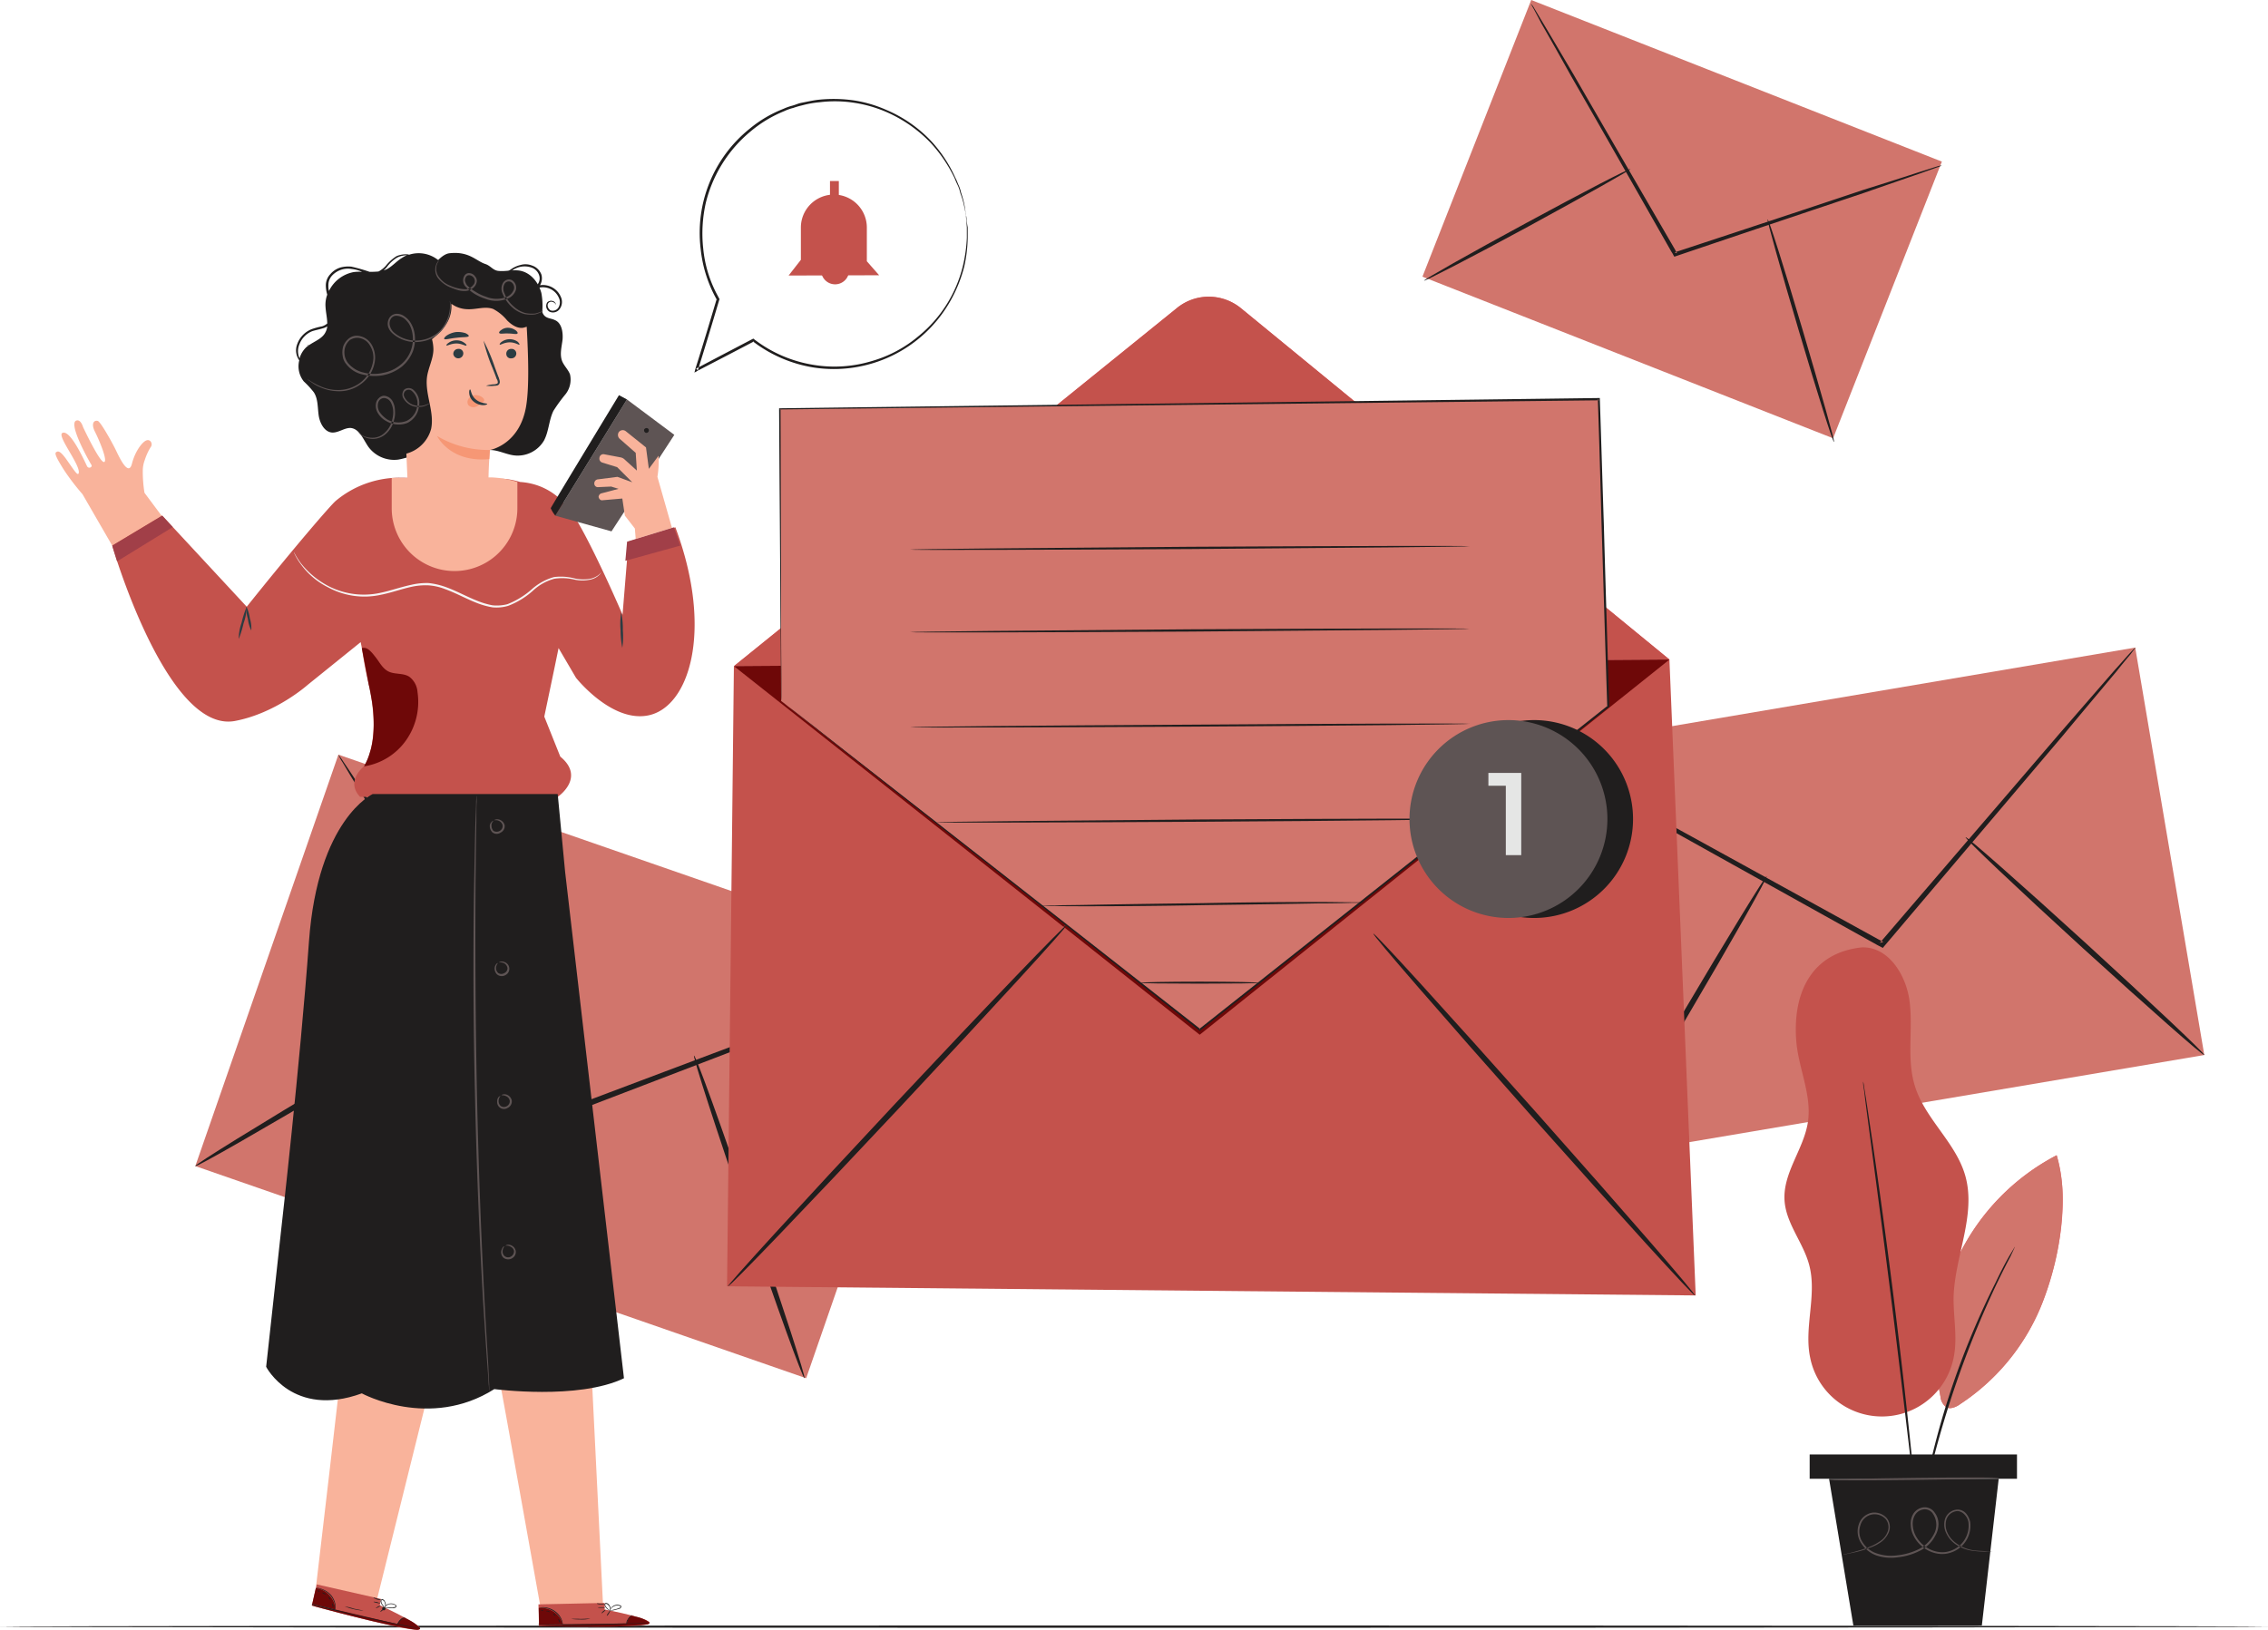<svg xmlns="http://www.w3.org/2000/svg" width="510.287" height="366.751" viewBox="0 0 510.287 366.751">
  <g id="contact-illustration" transform="translate(-520 -1646)">
    <g id="_1789080472288" transform="translate(520 1646)">
      <path id="Path_160" data-name="Path 160" d="M1341.433,4429.325,1204,4381.585,1236.19,4289l137.369,47.674Z" transform="translate(-1160.052 -4119.184)" fill="#d1756c" fill-rule="evenodd"/>
      <path id="Path_161" data-name="Path 161" d="M1842.251,4336.6a8.238,8.238,0,0,1-1.67.771c-1.285.513-2.956,1.22-5.011,2.056-4.5,1.735-10.794,4.176-18.44,7.2-15.806,6.039-37.33,14.327-61.231,23.451l-.514.193-.257-.45c-.257-.385-.45-.771-.707-1.157-13.75-21.909-26.215-41.763-35.274-56.22-4.433-7.2-7.967-12.978-10.537-17.154-1.221-1.929-2.12-3.535-2.827-4.692a8.509,8.509,0,0,1-.9-1.67,16.143,16.143,0,0,1,1.092,1.542c.771,1.157,1.8,2.635,3.02,4.563,2.7,4.111,6.361,9.831,10.923,16.9,9.188,14.457,21.717,34.182,35.595,56.026a11.168,11.168,0,0,1,.707,1.157l-.771-.256c23.9-9,45.554-17.155,61.36-23.066,7.71-2.892,14.071-5.2,18.569-6.812,2.12-.77,3.791-1.35,5.076-1.8A12.094,12.094,0,0,1,1842.251,4336.6Z" transform="translate(-1628.745 -4119.112)" fill="#201e1e" fill-rule="evenodd"/>
      <path id="Path_162" data-name="Path 162" d="M1203.973,5154.388c-.193-.321,14.585-9.444,32.9-20.368,18.376-10.857,33.411-19.468,33.6-19.146.193.257-14.521,9.381-32.9,20.3S1204.166,5154.709,1203.973,5154.388Z" transform="translate(-1160.025 -4891.986)" fill="#201e1e" fill-rule="evenodd"/>
      <path id="Path_163" data-name="Path 163" d="M2955.8,5343c.385-.064,6.232,16.063,13.043,36.109,6.875,20.046,12.143,36.365,11.822,36.495-.385.064-6.232-16.062-13.042-36.11C2960.745,5359.509,2955.476,5343.125,2955.8,5343Z" transform="translate(-2799.652 -5105.46)" fill="#201e1e" fill-rule="evenodd"/>
      <path id="Path_164" data-name="Path 164" d="M6050.5,4005.687l-135.956,23L5899,3937.066,6034.956,3914Z" transform="translate(-5554.545 -3768.278)" fill="#d1756c" fill-rule="evenodd"/>
      <path id="Path_165" data-name="Path 165" d="M6034.956,3914c.064.064-.323.514-1.028,1.478-.835.963-1.927,2.313-3.212,3.919-2.956,3.534-7.068,8.417-12.079,14.457-10.345,12.208-24.481,28.849-40.158,47.353l-.321.386-.45-.257c-.385-.192-.771-.385-1.091-.578-21.461-11.951-40.865-22.745-55-30.647-6.94-3.984-12.594-7.132-16.577-9.445-1.864-1.092-3.406-1.992-4.5-2.634a15.709,15.709,0,0,1-1.542-.964,6.654,6.654,0,0,1,1.67.771c1.156.578,2.7,1.414,4.561,2.377,4.113,2.25,9.832,5.333,16.835,9.124,14.2,7.774,33.667,18.5,55.127,30.326.386.192.771.385,1.092.578l-.771.193c15.807-18.44,30.07-35.017,40.478-47.16,5.141-5.911,9.316-10.73,12.336-14.2,1.414-1.542,2.505-2.827,3.406-3.792C6034.505,3914.449,6034.956,3914,6034.956,3914Z" transform="translate(-5554.545 -3768.278)" fill="#201e1e" fill-rule="evenodd"/>
      <path id="Path_166" data-name="Path 166" d="M6140.865,4778.21c-.32-.193,7.773-14.456,18.055-31.932,10.28-17.412,18.89-31.419,19.147-31.291.321.193-7.775,14.457-18.056,31.933S6141.123,4778.4,6140.865,4778.21Z" transform="translate(-5780.587 -4517.8)" fill="#201e1e" fill-rule="evenodd"/>
      <path id="Path_167" data-name="Path 167" d="M7420.94,4577.935c.193-.257,12.465,10.537,27.243,24.031,14.841,13.556,26.663,24.736,26.471,24.993-.257.256-12.465-10.538-27.307-24.03C7432.506,4589.372,7420.683,4578.192,7420.94,4577.935Z" transform="translate(-6978.695 -4389.55)" fill="#201e1e" fill-rule="evenodd"/>
      <path id="Path_168" data-name="Path 168" d="M5611.394,1744.626,5519,1708.26l24.479-62.26,92.394,36.366Z" transform="translate(-5198.961 -1646)" fill="#d1756c" fill-rule="evenodd"/>
      <path id="Path_169" data-name="Path 169" d="M5992.219,1696.2a5.113,5.113,0,0,1-1.222.514c-.835.322-1.992.707-3.4,1.221-3.15,1.093-7.454,2.57-12.787,4.433-10.923,3.663-25.893,8.674-42.405,14.264l-.386.129-.193-.322a4.931,4.931,0,0,0-.449-.771c-8.738-15.356-16.641-29.234-22.488-39.386-2.763-4.947-5.076-9.059-6.747-11.951q-1.059-2.024-1.733-3.277-.675-1.156-.578-1.156a5.678,5.678,0,0,1,.706,1.028c.515.835,1.157,1.927,1.927,3.212,1.735,2.891,4.113,6.939,7,11.822,5.848,10.152,13.879,23.966,22.745,39.258a4.874,4.874,0,0,0,.45.771l-.579-.193c16.577-5.461,31.548-10.409,42.471-14.071,5.4-1.671,9.766-3.084,12.915-4.112,1.477-.45,2.634-.835,3.469-1.092A9.432,9.432,0,0,1,5992.219,1696.2Z" transform="translate(-5555.307 -1659)" fill="#201e1e" fill-rule="evenodd"/>
      <path id="Path_170" data-name="Path 170" d="M5518.981,2262.995c-.128-.192,10.151-6.039,23-12.978,12.786-6.94,23.323-12.4,23.45-12.144.064.193-10.216,5.975-23.064,12.979C5529.583,2257.791,5519.046,2263.188,5518.981,2262.995Z" transform="translate(-5198.586 -2199.836)" fill="#201e1e" fill-rule="evenodd"/>
      <path id="Path_171" data-name="Path 171" d="M6723.878,2413.984c.255-.128,3.79,11.052,7.9,24.93s7.262,25.122,7.068,25.186c-.257.129-3.792-11.051-7.9-24.93S6723.685,2414.048,6723.878,2413.984Z" transform="translate(-6326.189 -2364.639)" fill="#201e1e" fill-rule="evenodd"/>
      <path id="Path_172" data-name="Path 172" d="M1030.287,7339.257c0,.129-114.238.257-255.143.257S520,7339.386,520,7339.257,634.237,7339,775.143,7339,1030.287,7339.128,1030.287,7339.257Z" transform="translate(-520 -6973.218)" fill="#201e1e" fill-rule="evenodd"/>
      <path id="Path_173" data-name="Path 173" d="M727.186,3146.377l12.722-4.562-5.461-7.324a29.336,29.336,0,0,1-.386-4.883,6.889,6.889,0,0,1,.45-2.506,12.862,12.862,0,0,1,1.285-2.827c.642-.771,0-1.863-.835-1.606-.835.193-2.57,2.249-3.341,5.269s-2.827-1.413-3.6-3.02-3.47-6.489-4.112-6.618c-1.028-.193-1.414.835-.642,2.377.835,1.606,2.956,6.553,2.12,6.875-.9.386-4.755-7.838-4.755-7.838s-.514-1.864-1.542-1.478c-1.863.706,2.891,9.124,3.405,9.959.321.513-.642.963-.964.321-.321-.578-3.662-8.289-5.525-7.518-1.413.515,3.855,6.94,3.662,8.931-.129,1.029-1.092-.578-2.249-2.184-.964-1.414-1.992-2.827-2.634-2.506-.514.193-.835.385,1.67,4.3a53.742,53.742,0,0,0,4.048,5.269h0Z" transform="translate(-701.935 -3023.593)" fill="#f9b39b" fill-rule="evenodd"/>
      <path id="Path_174" data-name="Path 174" d="M1027.817,3349.758s-6.3-14.714-10.666-21.846c-4.048-6.746-9.509-7.838-12.4-8.032a16.97,16.97,0,0,0-3.662-.706l-23.644-.257a22.417,22.417,0,0,0-14.135,5.2c-1.092.9-9.252,10.345-20.046,23.837l-19.018-20.5L913,3334.209s12.272,42.341,27.628,39.45c9.188-1.735,16.32-8.1,16.32-8.1l11.951-9.637.321,1.605c.257,1.928.835,5.076,1.285,7,1.478,6.04,2.249,14.071-.835,19.34,0,0-4.3,3.277-.9,6.875h44.462s6.361-4.3.578-9.06l-3.6-9,2.313-11.051.9-4.369,3.919,6.682s7.71,9.766,15.806,8.545c9.638-1.413,15.292-19.083,6.554-42.406l-10.537,3.212Z" transform="translate(-887.749 -3211.425)" fill="#c4524c" fill-rule="evenodd"/>
      <path id="Path_175" data-name="Path 175" d="M1090.377,3454.57,1088,3452Z" transform="translate(-1051.505 -3335.962)" fill="#949797" fill-rule="evenodd"/>
      <path id="Path_176" data-name="Path 176" d="M914.092,3462.28,913,3458.746,924.244,3452l2.377,2.57Z" transform="translate(-887.749 -3335.962)" fill="#a13f48" fill-rule="evenodd"/>
      <path id="Path_177" data-name="Path 177" d="M1799,4284.57v-.064a16.33,16.33,0,0,0,1.028-2.442V4282A12.623,12.623,0,0,1,1799,4284.57Z" transform="translate(-1716.823 -4112.634)" fill="#c2c5c5" fill-rule="evenodd"/>
      <path id="Path_178" data-name="Path 178" d="M1795,4321.578c.064-.192.193-.386.257-.578v.064A3.815,3.815,0,0,0,1795,4321.578Z" transform="translate(-1713.08 -4149.128)" fill="#b2b4b6" fill-rule="evenodd"/>
      <path id="Path_179" data-name="Path 179" d="M1811.642,4046.212h0c-.192-.9-.385-1.991-.642-3.213C1811.257,4044.028,1811.45,4045.121,1811.642,4046.212Z" transform="translate(-1728.052 -3888.989)" fill="#c2c5c5" fill-rule="evenodd"/>
      <path id="Path_180" data-name="Path 180" d="M1787.514,3941.664h0a3.825,3.825,0,0,1,.257-.514,12.637,12.637,0,0,0,1.028-2.57c1.221-3.662,1.028-8.609.385-12.144-.192-1.092-.385-2.185-.642-3.212-.642-3.662-1.542-8.16-1.542-8.16a1.412,1.412,0,0,1,.514-.064c1.028,0,1.992,1.35,2.7,2.249.835,1.092,1.478,2.377,2.7,3.02,1.414.771,3.341.321,4.755,1.221a4.7,4.7,0,0,1,1.864,3.47,14.989,14.989,0,0,1-2.635,10.922A14.213,14.213,0,0,1,1787.514,3941.664Z" transform="translate(-1705.594 -3769.214)" fill="#6e0808" fill-rule="evenodd"/>
      <path id="Path_181" data-name="Path 181" d="M1355.446,3778.26a10.875,10.875,0,0,1,.642-3.662,22.024,22.024,0,0,1,1.157-3.6,12.086,12.086,0,0,1-.707,3.726A23.969,23.969,0,0,1,1355.446,3778.26Z" transform="translate(-1301.732 -3634.466)" fill="#2c3c42" fill-rule="evenodd"/>
      <path id="Path_182" data-name="Path 182" d="M1383.375,3776.333a7.325,7.325,0,0,1-.771-2.635,7.45,7.45,0,0,1-.321-2.7,9.2,9.2,0,0,1,.771,2.634A7.381,7.381,0,0,1,1383.375,3776.333Z" transform="translate(-1326.834 -3634.466)" fill="#2c3c42" fill-rule="evenodd"/>
      <path id="Path_183" data-name="Path 183" d="M2485.127,3045,2469,3071.15l12.657,3.534,14.136-21.717Z" transform="translate(-2344.073 -2955.113)" fill="#5e5454" fill-rule="evenodd"/>
      <path id="Path_184" data-name="Path 184" d="M2612.3,3167.839l.578,3.855,2.249,2.892.192,2.377,8.16-2.505-3.277-11.5a22.013,22.013,0,0,0,.257-4.755l-2.185,2.956-.643-4.818-4.562-3.662a1.111,1.111,0,0,0-1.542.192,1.166,1.166,0,0,0,.129,1.478l3.662,3.213.257,3.984-2.7-2.442a1.836,1.836,0,0,0-.9-.513l-3.727-.707a.885.885,0,0,0-1.092.836.92.92,0,0,0,.643,1.027l3.341,1.029,3.406,3.405-3.341-1.221-4.5.578a.906.906,0,0,0-.706.9.8.8,0,0,0,.9.836l2.891-.129,1.671.514-3.919,1.028a.9.9,0,0,0-.579.771c.064.45.45.835.835.771Z" transform="translate(-2472.285 -3055.656)" fill="#f9b39b" fill-rule="evenodd"/>
      <path id="Path_185" data-name="Path 185" d="M2715,3500.518l.385-4.305,1.928-.579h0l8.16-2.506.45-.128,1.414,4.112Z" transform="translate(-2574.294 -3374.328)" fill="#a13f48" fill-rule="evenodd"/>
      <path id="Path_186" data-name="Path 186" d="M2751,3497.506h0l8.16-2.506Z" transform="translate(-2607.983 -3376.199)" fill="#a17465" fill-rule="evenodd"/>
      <path id="Path_187" data-name="Path 187" d="M2453.988,3057.114a8.232,8.232,0,0,1-1.028-1.671c.064-.257,15.356-25.444,15.356-25.444l1.8.964Z" transform="translate(-2329.053 -2941.076)" fill="#201e1e" fill-rule="evenodd"/>
      <path id="Path_188" data-name="Path 188" d="M2780.774,3145.348a.523.523,0,0,1,.9.193.574.574,0,0,1-.643.707.6.6,0,0,1-.322-.9Z" transform="translate(-2635.702 -3048.843)" fill="#201e1e" fill-rule="evenodd"/>
      <path id="Path_189" data-name="Path 189" d="M1618.134,3584.456a1.618,1.618,0,0,1-.45.643,4.053,4.053,0,0,1-1.991,1.028,8.133,8.133,0,0,1-3.534,0,11.84,11.84,0,0,0-4.562-.193,11.393,11.393,0,0,0-4.818,2.7,17.846,17.846,0,0,1-5.59,3.405,9.226,9.226,0,0,1-3.534.321,17.687,17.687,0,0,1-3.6-1.028c-2.313-.9-4.562-2.184-7.068-3.084a12.528,12.528,0,0,0-3.727-.835,14.628,14.628,0,0,0-3.727.321c-2.377.514-4.626,1.35-6.939,1.8a17.1,17.1,0,0,1-11.886-1.67,16.7,16.7,0,0,1-6.232-5.333,12.771,12.771,0,0,1-1.478-2.57c.064-.064.45.964,1.606,2.506a19.107,19.107,0,0,0,6.232,5.14,17.416,17.416,0,0,0,11.694,1.478c2.185-.45,4.5-1.285,6.939-1.8a15.17,15.17,0,0,1,3.855-.386,16.8,16.8,0,0,1,3.855.9c2.506.9,4.755,2.185,7.068,3.084a17.769,17.769,0,0,0,3.47,1.028,9.558,9.558,0,0,0,3.341-.257,18.59,18.59,0,0,0,5.461-3.341,12.547,12.547,0,0,1,5.012-2.763,12.283,12.283,0,0,1,4.69.321,9.091,9.091,0,0,0,3.47.064,4.486,4.486,0,0,0,1.927-.9A2.073,2.073,0,0,0,1618.134,3584.456Z" transform="translate(-1482.885 -3455.697)" fill="#f7f5f5" fill-rule="evenodd"/>
      <path id="Path_190" data-name="Path 190" d="M2698.019,3798.967a21.143,21.143,0,0,1-.386-3.983,16.82,16.82,0,0,1,.128-3.984,16.305,16.305,0,0,1,.386,3.984A16.806,16.806,0,0,1,2698.019,3798.967Z" transform="translate(-2558.009 -3653.181)" fill="#2c3c42" fill-rule="evenodd"/>
      <path id="Path_191" data-name="Path 191" d="M2271,6459.578c.386,1.542,9.509,52.621,9.509,52.621l13.943-1.027-2.57-52.172Z" transform="translate(-2158.762 -6149.759)" fill="#f9b39b" fill-rule="evenodd"/>
      <path id="Path_192" data-name="Path 192" d="M2424.906,7261.479V7260l-14.906.321.128,4.819.9.063c4.113.129,20.817.387,23.516-.385C2437.564,7263.855,2424.906,7261.479,2424.906,7261.479Z" transform="translate(-2288.853 -6899.293)" fill="#c4524c" fill-rule="evenodd"/>
      <path id="Path_193" data-name="Path 193" d="M2411,7278.063V7278h0Z" transform="translate(-2289.775 -6916.136)" fill="#a9aeae" fill-rule="evenodd"/>
      <path id="Path_194" data-name="Path 194" d="M2411.064,7280.854l-.064-3.726v-.063a.951.951,0,0,1,.45-.064,5.61,5.61,0,0,1,3.019.964,4.964,4.964,0,0,1,1.928,2.762l-5.333.064Z" transform="translate(-2289.778 -6915.201)" fill="#6e0808" fill-rule="evenodd"/>
      <path id="Path_195" data-name="Path 195" d="M2421.509,7340.257c-3.6,0-7.067-.065-9.509-.258h0l.9.064c1.927.064,6.553.128,11.244.128h2.056C2424.657,7340.257,2423.116,7340.257,2421.509,7340.257Z" transform="translate(-2290.719 -6974.152)" fill="#273136" fill-rule="evenodd"/>
      <path id="Path_196" data-name="Path 196" d="M2741.341,7306.927h.128c.386-.128.514-.32.386-.449a.159.159,0,0,1,.064.257A1.4,1.4,0,0,1,2741.341,7306.927Zm-2.249-1.671c-.321-.064-.707-.192-1.092-.257h0A6.4,6.4,0,0,1,2739.092,7305.256Z" transform="translate(-2595.815 -6941.402)" fill="#a9aeae" fill-rule="evenodd"/>
      <path id="Path_197" data-name="Path 197" d="M2424.144,7307.442c-4.69,0-9.317-.064-11.244-.128l-.9-.065v-.192h5.333v-.129l14.392-.192s.386-1.735,1.221-1.735c.386.064.771.192,1.093.257a7.458,7.458,0,0,1,2.763,1.222c.128.129,0,.321-.386.449h-.128a92.117,92.117,0,0,1-10.087.515Z" transform="translate(-2290.725 -6941.402)" fill="#6e0808" fill-rule="evenodd"/>
      <path id="Path_198" data-name="Path 198" d="M2408,7329.448h1.028c.707.065,1.606.065,2.7.065,2.249.064,5.4.064,8.866,0s6.618-.194,8.866-.321c1.029-.064,1.928-.064,2.7-.128.257,0,.514-.064.707-.064h-.707c-.771,0-1.67.064-2.7.128-2.313.064-5.4.129-8.866.191s-6.618.066-8.866.066h-3.47C2408.129,7329.386,2408,7329.386,2408,7329.448Z" transform="translate(-2286.981 -6963.86)" fill="#201e1e" fill-rule="evenodd"/>
      <path id="Path_199" data-name="Path 199" d="M2718.338,7304.066a3.347,3.347,0,0,1,.449-1.221,4.389,4.389,0,0,1,.9-.963,1.924,1.924,0,0,0-1.028.9A1.491,1.491,0,0,0,2718.338,7304.066Z" transform="translate(-2577.369 -6938.477)" fill="#201e1e" fill-rule="evenodd"/>
      <path id="Path_200" data-name="Path 200" d="M2649.761,7288.156c.064,0,.257-.192.45-.515a5.094,5.094,0,0,0,.321-.642c-.064,0-.257.191-.45.514C2649.825,7287.835,2649.7,7288.156,2649.761,7288.156Z" transform="translate(-2513.215 -6924.559)" fill="#201e1e" fill-rule="evenodd"/>
      <path id="Path_201" data-name="Path 201" d="M2631,7284.588c.064.063.257-.129.514-.322s.45-.45.386-.45c0-.063-.257.129-.515.322A1.426,1.426,0,0,0,2631,7284.588Z" transform="translate(-2495.672 -6921.568)" fill="#201e1e" fill-rule="evenodd"/>
      <path id="Path_202" data-name="Path 202" d="M2619,7275.064c0,.064.321.064.771.064s.771,0,.771-.064-.321-.064-.771-.064S2619,7275,2619,7275.064Z" transform="translate(-2484.441 -6913.329)" fill="#201e1e" fill-rule="evenodd"/>
      <path id="Path_203" data-name="Path 203" d="M2614.9,7261.611c-.064.064.322.193.835.193.514.064.9-.064.9-.129h-.9C2615.284,7261.611,2614.9,7261.547,2614.9,7261.611Z" transform="translate(-2480.596 -6900.776)" fill="#201e1e" fill-rule="evenodd"/>
      <path id="Path_204" data-name="Path 204" d="M2657,7267.561a3.8,3.8,0,0,0,.964,0,7.913,7.913,0,0,0,1.028-.256,2.032,2.032,0,0,0,.578-.193.543.543,0,0,0,.193-.321.235.235,0,0,0-.129-.321,1.742,1.742,0,0,0-2.12.514,1.818,1.818,0,0,0-.321.578c-.064.194-.064.258,0,.258a1.794,1.794,0,0,1,.386-.771,2.05,2.05,0,0,1,.835-.515,1.6,1.6,0,0,1,1.092.064c.193.128.128.256-.064.385a4.388,4.388,0,0,1-.515.194c-.385.128-.706.191-.963.256A4.941,4.941,0,0,1,2657,7267.561Z" transform="translate(-2520.006 -6905.184)" fill="#201e1e" fill-rule="evenodd"/>
      <path id="Path_205" data-name="Path 205" d="M2642.978,7261.734a.887.887,0,0,0,.128-.643,1.975,1.975,0,0,0-.321-.643.946.946,0,0,0-.771-.45c-.193.064-.322.321-.257.45a.916.916,0,0,0,.129.386,3.657,3.657,0,0,0,.45.514,3.58,3.58,0,0,0,.578.386c0-.064-.193-.192-.45-.45a3.684,3.684,0,0,1-.449-.513c-.129-.194-.193-.515,0-.579a.853.853,0,0,1,.642.385,1.33,1.33,0,0,1,.321.578A1.448,1.448,0,0,1,2642.978,7261.734Z" transform="translate(-2505.724 -6899.293)" fill="#201e1e" fill-rule="evenodd"/>
      <path id="Path_206" data-name="Path 206" d="M2412,7275.128a4.736,4.736,0,0,1,1.092,0,5.223,5.223,0,0,1,2.378.9,4.535,4.535,0,0,1,1.542,1.928c.257.578.257.964.321.964v-.257a6.732,6.732,0,0,0-.193-.771,4.209,4.209,0,0,0-1.542-1.992,4.791,4.791,0,0,0-2.506-.9,2.887,2.887,0,0,0-.835.064A.376.376,0,0,0,2412,7275.128Z" transform="translate(-2290.714 -6913.329)" fill="#201e1e" fill-rule="evenodd"/>
      <path id="Path_207" data-name="Path 207" d="M2524,7314.8a17.892,17.892,0,0,0,2.12.129,7.771,7.771,0,0,0,2.184-.193c0-.064-.963.064-2.184.064A19.378,19.378,0,0,0,2524,7314.8Z" transform="translate(-2395.533 -6950.498)" fill="#201e1e" fill-rule="evenodd"/>
      <path id="Path_208" data-name="Path 208" d="M2478,7316.762a.862.862,0,0,1,.193.386c.129.191.192.385.257.385a.632.632,0,0,0-.065-.45C2478.257,7316.826,2478.064,7316.7,2478,7316.762Z" transform="translate(-2352.48 -6952.394)" fill="#201e1e" fill-rule="evenodd"/>
      <path id="Path_209" data-name="Path 209" d="M2461,7297a.589.589,0,0,0,.193.321c.193.129.321.258.386.193a.7.7,0,0,0-.257-.322A.591.591,0,0,0,2461,7297Z" transform="translate(-2336.57 -6933.916)" fill="#201e1e" fill-rule="evenodd"/>
      <path id="Path_210" data-name="Path 210" d="M2436.854,7287.677a1.392,1.392,0,0,1,.385.063c.257.065.386.194.449.129a.694.694,0,0,0-.385-.257C2437.047,7287.549,2436.79,7287.612,2436.854,7287.677Z" transform="translate(-2313.963 -6925.106)" fill="#201e1e" fill-rule="evenodd"/>
      <path id="Path_211" data-name="Path 211" d="M2419,7284.3a.811.811,0,0,0,.193.128c.128.063.257.063.257,0s-.064-.128-.193-.128C2419.128,7284.234,2419,7284.234,2419,7284.3Z" transform="translate(-2297.262 -6921.985)" fill="#201e1e" fill-rule="evenodd"/>
      <path id="Path_212" data-name="Path 212" d="M1632.911,6402c-.064,1.6-5.911,51.273-5.911,51.273l13.685,3.083,12.594-50.694Z" transform="translate(-1555.874 -6096.421)" fill="#f9b39b" fill-rule="evenodd"/>
      <path id="Path_213" data-name="Path 213" d="M1627.292,7199.69l.257-1.413L1613.092,7195l-1.092,4.755.9.257c3.92,1.092,20.046,5.333,22.874,5.206C1638.985,7205.022,1627.228,7199.69,1627.292,7199.69Z" transform="translate(-1541.837 -6838.47)" fill="#c4524c" fill-rule="evenodd"/>
      <path id="Path_214" data-name="Path 214" d="M1618.2,7212.819l-5.2-1.221v.128l.836-3.727a4.873,4.873,0,0,1,3.148,1.734A4.673,4.673,0,0,1,1618.2,7212.819Z" transform="translate(-1542.773 -6850.634)" fill="#6e0808" fill-rule="evenodd"/>
      <path id="Path_215" data-name="Path 215" d="M1635.644,7271.655c-1.478-.129-5.461-.9-9.894-1.928-5.14-1.221-10.794-2.7-12.85-3.278l-.9-.256.064-.192h0l5.2,1.284v-.193l14.006,3.278s.707-1.414,1.542-1.414h.128c.322.192.643.321.964.514a9.178,9.178,0,0,1,2.441,1.8c.064.193-.128.321-.578.386Z" transform="translate(-1541.837 -6904.908)" fill="#6e0808" fill-rule="evenodd"/>
      <path id="Path_216" data-name="Path 216" d="M1618.2,7265.413l-5.2-1.285h0V7264l5.2,1.221Z" transform="translate(-1542.773 -6903.036)" fill="#201e1e" fill-rule="evenodd"/>
      <path id="Path_217" data-name="Path 217" d="M1610,7263a.714.714,0,0,0,.257.128,5.2,5.2,0,0,0,.707.193c.707.193,1.542.384,2.57.707,2.184.577,5.269,1.284,8.609,2.055,3.405.771,6.489,1.414,8.738,1.863,1.028.194,1.928.322,2.634.45a3.292,3.292,0,0,0,.707.127.983.983,0,0,0,.257.066.369.369,0,0,0-.257-.066c-.193-.062-.45-.127-.707-.19-.707-.129-1.606-.322-2.634-.515-2.249-.45-5.269-1.093-8.674-1.863s-6.425-1.543-8.674-2.056c-1.028-.257-1.863-.45-2.57-.643-.257-.064-.514-.129-.707-.193A.379.379,0,0,1,1610,7263Z" transform="translate(-1539.966 -6902.101)" fill="#201e1e" fill-rule="evenodd"/>
      <path id="Path_218" data-name="Path 218" d="M1910.781,7311.512c.064.064.257-.513.771-1.027a3.129,3.129,0,0,1,1.092-.707,1.782,1.782,0,0,0-1.221.579C1910.845,7310.935,1910.717,7311.512,1910.781,7311.512Z" transform="translate(-1821.407 -6945.858)" fill="#201e1e" fill-rule="evenodd"/>
      <path id="Path_219" data-name="Path 219" d="M1851.82,7276.964c0,.063.257-.13.579-.386a.369.369,0,1,0-.129-.13C1851.949,7276.707,1851.756,7276.964,1851.82,7276.964Z" transform="translate(-1766.237 -6914.265)" fill="#201e1e" fill-rule="evenodd"/>
      <path id="Path_220" data-name="Path 220" d="M1835.855,7270.163c0,.064.257-.064.578-.192.257-.129.514-.322.45-.322,0-.063-.257,0-.578.193C1836.047,7269.971,1835.79,7270.163,1835.855,7270.163Z" transform="translate(-1751.3 -6908.299)" fill="#201e1e" fill-rule="evenodd"/>
      <path id="Path_221" data-name="Path 221" d="M1828,7255.611c0,.065.321.129.771.258.385.064.771.129.771.064,0,0-.321-.128-.771-.257C1828.386,7255.611,1828.064,7255.547,1828,7255.611Z" transform="translate(-1743.959 -6895.162)" fill="#201e1e" fill-rule="evenodd"/>
      <path id="Path_222" data-name="Path 222" d="M1827.881,7240.813c-.064.064.257.259.771.45.45.128.9.128.9.064s-.386-.127-.835-.256S1827.881,7240.749,1827.881,7240.813Z" transform="translate(-1743.841 -6881.327)" fill="#201e1e" fill-rule="evenodd"/>
      <path id="Path_223" data-name="Path 223" d="M1863,7262.666a5.133,5.133,0,0,0,.964.193,5.428,5.428,0,0,0,1.028,0,2.4,2.4,0,0,0,.643-.064c.064-.064.193-.129.257-.257.065-.064,0-.258-.064-.321a1.826,1.826,0,0,0-2.185-.065,1.5,1.5,0,0,0-.449.515.644.644,0,0,0-.064.258,1.669,1.669,0,0,1,.578-.644,1.274,1.274,0,0,1,.9-.321,1.684,1.684,0,0,1,1.092.321.194.194,0,0,1-.129.322c-.193.063-.386.063-.579.128h-1.028C1863.385,7262.73,1863.064,7262.6,1863,7262.666Z" transform="translate(-1776.711 -6900.996)" fill="#201e1e" fill-rule="evenodd"/>
      <path id="Path_224" data-name="Path 224" d="M1853.512,7248.864a1.118,1.118,0,0,0,.257-.579,1.156,1.156,0,0,0-.128-.642c-.129-.258-.257-.578-.642-.644a.362.362,0,0,0-.385.321.528.528,0,0,0,.064.45,1.245,1.245,0,0,0,.321.579,1.162,1.162,0,0,0,.449.514c0-.064-.128-.193-.321-.579a1.242,1.242,0,0,1-.321-.578c-.064-.192-.064-.578.129-.514.257,0,.449.256.578.45a2.8,2.8,0,0,1,.129.642A1.109,1.109,0,0,1,1853.512,7248.864Z" transform="translate(-1766.965 -6887.129)" fill="#201e1e" fill-rule="evenodd"/>
      <path id="Path_225" data-name="Path 225" d="M1627,7207c0,.065.45.065,1.092.322a4.893,4.893,0,0,1,2.121,1.412,4.772,4.772,0,0,1,1.028,2.186,6.9,6.9,0,0,0,.064,1.027,1.022,1.022,0,0,1,.064-.257v-.771a4.517,4.517,0,0,0-1.028-2.312,5.2,5.2,0,0,0-2.249-1.414,7.029,7.029,0,0,0-.771-.193Z" transform="translate(-1555.874 -6849.697)" fill="#201e1e" fill-rule="evenodd"/>
      <path id="Path_226" data-name="Path 226" d="M1726.953,7271.856a14.136,14.136,0,0,0,4.177.963c0-.065-.964-.193-2.121-.45A13.064,13.064,0,0,0,1726.953,7271.856Z" transform="translate(-1649.402 -6910.379)" fill="#201e1e" fill-rule="evenodd"/>
      <path id="Path_227" data-name="Path 227" d="M1682.612,7261.819c-.064,0,0,.192.064.385.064.258.064.45.129.45a.6.6,0,0,0,.064-.45C1682.805,7261.947,1682.612,7261.754,1682.612,7261.819Z" transform="translate(-1607.888 -6900.984)" fill="#201e1e" fill-rule="evenodd"/>
      <path id="Path_228" data-name="Path 228" d="M1670,7238.756a3.067,3.067,0,0,0,.129.322c.128.192.257.321.321.257a.648.648,0,0,0-.128-.321C1670.192,7238.82,1670.064,7238.692,1670,7238.756Z" transform="translate(-1596.111 -6879.398)" fill="#201e1e" fill-rule="evenodd"/>
      <path id="Path_229" data-name="Path 229" d="M1648,7223.851c0,.063.193.128.385.257.257.063.386.257.386.192.064,0,0-.192-.257-.321A.651.651,0,0,0,1648,7223.851Z" transform="translate(-1575.525 -6865.457)" fill="#201e1e" fill-rule="evenodd"/>
      <path id="Path_230" data-name="Path 230" d="M1632,7216.3s.064.063.193.193a.2.2,0,0,0,.257,0l-.193-.193A.2.2,0,0,0,1632,7216.3Z" transform="translate(-1560.552 -6858.354)" fill="#201e1e" fill-rule="evenodd"/>
      <path id="Path_231" data-name="Path 231" d="M1577.358,2536.623l-.578.193a4.381,4.381,0,0,0,.771-.771,7.81,7.81,0,0,1,2.313-2.121,4.9,4.9,0,0,1,2.185-.514,5.916,5.916,0,0,0-1.092.579C1579.671,2534.76,1578.707,2535.981,1577.358,2536.623Zm-7.324.579a7.769,7.769,0,0,0-5.526,4.24,3.943,3.943,0,0,1-.129-1.22,3.154,3.154,0,0,1,.835-2.249,4.88,4.88,0,0,1,4.369-1.478,7.683,7.683,0,0,1,2.377.643A9.643,9.643,0,0,0,1570.034,2537.2Zm-10.023,16.448a1.086,1.086,0,0,0-.514,0,2.064,2.064,0,0,1,.45.064c-.129.064-.193.129-.321.193a5.471,5.471,0,0,0-1.735,2.7,3.929,3.929,0,0,1-.064-3.084,5.132,5.132,0,0,1,2.891-3.02c.771-.257,1.542-.386,2.378-.643a3.589,3.589,0,0,0,1.028-.45,3.652,3.652,0,0,1-.45,1.414C1562.966,2552.172,1561.3,2552.75,1560.01,2553.65Zm58.725,6.553c-.385-1.028-1.285-1.863-1.734-2.891-.643-1.542-.129-3.277.064-4.948.128-1.671-.193-3.727-1.735-4.369-.642-.321-1.349-.321-1.992-.706-1.156-.708-1.092-2.442-1.221-3.791a7.627,7.627,0,0,0-.707-2.7c.128,0,.193-.064.257-.064a3.915,3.915,0,0,1,4.562,2.249,2.308,2.308,0,0,1-.129,2.249,1.516,1.516,0,0,1-1.734.578,1.327,1.327,0,0,1-.643-1.349.816.816,0,0,1,.964-.578,1.2,1.2,0,0,1,.707.385l.129.257a.334.334,0,0,0-.064-.321.9.9,0,0,0-.707-.514.928.928,0,0,0-.707.064.758.758,0,0,0-.578.578,1.464,1.464,0,0,0,.707,1.8,1.858,1.858,0,0,0,2.249-.642,2.688,2.688,0,0,0,.257-2.7,4.375,4.375,0,0,0-4.69-2.634,3.093,3.093,0,0,0,.321-2.378,3.364,3.364,0,0,0-2.12-2.056,3.949,3.949,0,0,0-2.57-.129,6.041,6.041,0,0,0-2.056.9c-.578.385-1.028.771-1.478,1.028a2.786,2.786,0,0,1-1.221.514c-.707.064-1.028-.322-1.092-.257a1.341,1.341,0,0,0,1.092.45,2.264,2.264,0,0,0,1.349-.45c.514-.257.964-.642,1.542-.964a4.728,4.728,0,0,1,4.3-.643,2.741,2.741,0,0,1,1.735,1.735,2.213,2.213,0,0,1-.642,2.377,5.048,5.048,0,0,0-1.928-1.928c-1.8-1.028-4.433-.578-5.333,1.285l-14.649-5.011a7.017,7.017,0,0,0-6.682-1.349c-.128,0-.193-.064-.321-.064a5.31,5.31,0,0,0-2.506.386,9.619,9.619,0,0,0-2.441,2.184,5.9,5.9,0,0,1-1.414,1.156c-.128.064-.193.128-.321.128a18.625,18.625,0,0,1-1.927.064,39.183,39.183,0,0,0-4.048-1.156,6.713,6.713,0,0,0-2.506.193,4.766,4.766,0,0,0-2.249,1.477,3.7,3.7,0,0,0-1.028,2.57,7.612,7.612,0,0,0,.321,2.056,6.565,6.565,0,0,0-.385,2.763c.064,1.22.385,2.506.385,3.727a3.37,3.37,0,0,1-1.156.642,16.322,16.322,0,0,0-2.377.643,5.66,5.66,0,0,0-3.213,3.341,3.835,3.835,0,0,0,.45,3.663,5.455,5.455,0,0,0,1.028,4.755,20.355,20.355,0,0,1,2.249,2.441c.964,1.478.835,3.406,1.092,5.2.257,1.735,1.285,3.726,3.02,3.855,1.478.064,2.763-1.092,4.177-1.028,1.991.193,2.827,2.571,3.983,4.24a7.2,7.2,0,0,0,6.618,2.891c1.8-.257,3.662-1.22,5.4-.771,2.249.578,3.6,3.213,5.911,3.534,1.671.257,3.277-.9,4.5-2.056,1.285-1.156,2.57-2.506,4.24-2.827,2.056-.321,4.048.9,6.1,1.157a6.884,6.884,0,0,0,6.747-3.341c1.092-2.056,1.092-4.562,2.12-6.682a37.968,37.968,0,0,1,2.763-3.791A5.3,5.3,0,0,0,1618.736,2560.2Z" transform="translate(-1490.491 -2475.97)" fill="#201e1e" fill-rule="evenodd"/>
      <path id="Path_232" data-name="Path 232" d="M1925.263,2684.4c.707-4.433.45-11.63.128-17.476a9.375,9.375,0,0,0-10.345-8.738l-15.292,1.606a3.191,3.191,0,0,0-2.827,3.148l1.606,37.715H1895v6.811a14.135,14.135,0,1,0,28.271,0v-5.911a21.776,21.776,0,0,0-5.911-1.028h-.578c.064-3.469.322-6.168.322-6.168S1923.849,2693.2,1925.263,2684.4Z" transform="translate(-1806.866 -2593.1)" fill="#f9b39b" fill-rule="evenodd"/>
      <path id="Path_233" data-name="Path 233" d="M2299.17,2868.939a1.083,1.083,0,0,1-1.092,1.092,1,1,0,0,1-1.156-.963,1.062,1.062,0,0,1,1.092-1.157A1.045,1.045,0,0,1,2299.17,2868.939Z" transform="translate(-2183.005 -2789.396)" fill="#2c3c42" fill-rule="evenodd"/>
      <path id="Path_234" data-name="Path 234" d="M2278.2,2835.22c-.128.129-.963-.514-2.184-.514s-2.12.643-2.249.514c-.064-.064.065-.385.45-.642a3.087,3.087,0,0,1,3.6,0C2278.139,2834.9,2278.267,2835.156,2278.2,2835.22Z" transform="translate(-2161.33 -2757.669)" fill="#2c3c42" fill-rule="evenodd"/>
      <path id="Path_235" data-name="Path 235" d="M2113.249,2868.939a1.131,1.131,0,0,1-2.249.128,1.1,1.1,0,0,1,1.092-1.157A1.015,1.015,0,0,1,2113.249,2868.939Z" transform="translate(-2009.008 -2789.396)" fill="#2c3c42" fill-rule="evenodd"/>
      <path id="Path_236" data-name="Path 236" d="M2091.268,2839.156c-.193.192-1.028-.45-2.249-.45s-2.12.579-2.249.45c-.064-.064.064-.321.45-.578a3,3,0,0,1,1.8-.578,2.857,2.857,0,0,1,1.8.578C2091.2,2838.835,2091.332,2839.092,2091.268,2839.156Z" transform="translate(-1986.318 -2761.413)" fill="#2c3c42" fill-rule="evenodd"/>
      <path id="Path_237" data-name="Path 237" d="M2217.4,2849.135a6.58,6.58,0,0,1,1.927-.321c.321-.064.643-.129.707-.322a1.3,1.3,0,0,0-.257-.9c-.257-.771-.579-1.542-.9-2.378a40.406,40.406,0,0,1-2.056-6.232,40.465,40.465,0,0,1,2.57,6.039c.321.836.578,1.607.9,2.378.064.321.321.771.128,1.22a.719.719,0,0,1-.514.45,1.6,1.6,0,0,1-.514.064A8.127,8.127,0,0,1,2217.4,2849.135Z" transform="translate(-2108.036 -2762.332)" fill="#2c3c42" fill-rule="evenodd"/>
      <path id="Path_238" data-name="Path 238" d="M2065.886,3176.148A22.671,22.671,0,0,1,2054,3173s2.891,6.04,11.758,5.2Z" transform="translate(-1955.666 -3074.888)" fill="#f69775" fill-rule="evenodd"/>
      <path id="Path_239" data-name="Path 239" d="M2164.393,3030.717a2.3,2.3,0,0,0-1.992-.835,2.083,2.083,0,0,0-1.414.771,1.256,1.256,0,0,0-.064,1.478,1.576,1.576,0,0,0,1.606.386,4.81,4.81,0,0,0,1.542-.964.775.775,0,0,0,.321-.322c.129-.192.129-.321,0-.449Z" transform="translate(-2055.534 -2940.958)" fill="#f69775" fill-rule="evenodd"/>
      <path id="Path_240" data-name="Path 240" d="M2166.944,3010c.193,0,.193,1.35,1.285,2.25,1.156.963,2.57.835,2.57,1.028,0,.064-.321.257-.9.257a3.454,3.454,0,0,1-2.12-.771,2.63,2.63,0,0,1-1.028-1.863C2166.687,3010.321,2166.816,3010,2166.944,3010Z" transform="translate(-2061.17 -2922.361)" fill="#2c3c42" fill-rule="evenodd"/>
      <path id="Path_241" data-name="Path 241" d="M2084.35,2809.656c-.129.321-1.349.193-2.763.386-1.413.128-2.57.513-2.762.257-.064-.128.128-.45.578-.771a5.087,5.087,0,0,1,2.056-.771,5.507,5.507,0,0,1,2.185.257C2084.157,2809.271,2084.415,2809.528,2084.35,2809.656Z" transform="translate(-1978.885 -2734.033)" fill="#2c3c42" fill-rule="evenodd"/>
      <path id="Path_242" data-name="Path 242" d="M2275.882,2795.285c-.193.257-1.028,0-2.056,0-1.028-.064-1.864.193-2.056-.128-.064-.128.065-.385.45-.642a2.469,2.469,0,0,1,1.671-.514,3.125,3.125,0,0,1,1.606.578C2275.882,2794.9,2276.011,2795.156,2275.882,2795.285Z" transform="translate(-2159.458 -2720.239)" fill="#2c3c42" fill-rule="evenodd"/>
      <path id="Path_243" data-name="Path 243" d="M1911.824,2540.854c-.642-2.377-2.377-4.562-4.819-5.011-1.542-.257-3.148.193-4.69.064-1.349-.064-1.8-1.093-3.02-1.542-2.12-.642-3.662-2.955-8.16-2.442-1.221.129-2.7,1.478-3.791,3.084-1.734-.771-3.983,0-5.269.578-2.506,1.093-4.112,3.984-4.626,6.939a27.479,27.479,0,0,0,.321,8.867q.289,2.023.578,4.048a7.319,7.319,0,0,0,.707,2.57L1877,2576.9a7.877,7.877,0,0,0,10.023-5.461c.771-3.727-1.285-7.517-.964-11.308.193-2.249,1.478-4.369,1.478-6.618a9.473,9.473,0,0,0-.322-2.249h0c3.6-2.891,4.5-5.269,4.37-7.967a6.458,6.458,0,0,0,3.726,1.22c1.928.064,3.855-.707,5.654-.064a10.081,10.081,0,0,1,3.148,2.571c.964.963,2.249,1.863,3.6,1.67a8.577,8.577,0,0,0,1.8-.643,2.248,2.248,0,0,1,1.927,0A15.243,15.243,0,0,0,1911.824,2540.854Z" transform="translate(-1790.022 -2474.933)" fill="#201e1e" fill-rule="evenodd"/>
      <path id="Path_244" data-name="Path 244" d="M1596,2716.6a15.044,15.044,0,0,0,2.956,1.67,9.254,9.254,0,0,0,3.855.836,8.277,8.277,0,0,0,4.883-1.478,7.574,7.574,0,0,0,3.148-5.2,5.021,5.021,0,0,0-.707-3.277,3.415,3.415,0,0,0-2.891-1.8,3.19,3.19,0,0,0-1.671.513,3.64,3.64,0,0,0-1.028,1.542,3.938,3.938,0,0,0,.707,3.727,6.4,6.4,0,0,0,3.47,2.056,8.869,8.869,0,0,0,4.3.064,8.428,8.428,0,0,0,3.855-1.735,7.3,7.3,0,0,0,2.441-3.341,7.452,7.452,0,0,0,.321-3.92,6.408,6.408,0,0,0-.642-1.863,5.1,5.1,0,0,0-1.221-1.413,3.264,3.264,0,0,0-1.606-.579,1.431,1.431,0,0,0-1.414.771,1.971,1.971,0,0,0-.128,1.607,2.985,2.985,0,0,0,.835,1.349,7.442,7.442,0,0,0,5.783,1.8,7.654,7.654,0,0,0,4.626-2.184,8.816,8.816,0,0,0,1.928-3.406,8.351,8.351,0,0,0,.257-3.341,3.778,3.778,0,0,1,.193.9,10.181,10.181,0,0,1-.257,2.506,8.43,8.43,0,0,1-1.928,3.534,7.61,7.61,0,0,1-4.755,2.313,7.719,7.719,0,0,1-6.1-1.864,3.273,3.273,0,0,1-1.028-1.542,2.6,2.6,0,0,1,.257-1.927,2.024,2.024,0,0,1,1.735-.964,2.926,2.926,0,0,1,1.863.708,4.427,4.427,0,0,1,1.349,1.542,6.276,6.276,0,0,1,.707,1.927,8.025,8.025,0,0,1-.321,4.241,8.663,8.663,0,0,1-2.57,3.533,10.027,10.027,0,0,1-4.112,1.864,10.619,10.619,0,0,1-4.5-.128,6.3,6.3,0,0,1-3.727-2.249,3.569,3.569,0,0,1-.9-1.992,4.744,4.744,0,0,1,.128-2.12,4.085,4.085,0,0,1,1.221-1.735,2.8,2.8,0,0,1,1.928-.642,3.984,3.984,0,0,1,3.277,2.056,5.772,5.772,0,0,1,.707,3.533,7.69,7.69,0,0,1-3.341,5.4,8.039,8.039,0,0,1-5.14,1.479,10.332,10.332,0,0,1-3.855-.9,8.845,8.845,0,0,1-2.184-1.285,2.063,2.063,0,0,1-.514-.385Z" transform="translate(-1526.866 -2631.343)" fill="#5e5454" fill-rule="evenodd"/>
      <path id="Path_245" data-name="Path 245" d="M2072.131,2569.308a2.493,2.493,0,0,1-.449.321,10.186,10.186,0,0,1-1.413.514,7.556,7.556,0,0,1-2.377-.064,6.488,6.488,0,0,1-2.763-1.478,7.889,7.889,0,0,1-2.185-3.084,2.6,2.6,0,0,1-.064-2.185,1.632,1.632,0,0,1,.835-.9,1.5,1.5,0,0,1,1.284,0,1.986,1.986,0,0,1,.9,2.249,3.11,3.11,0,0,1-1.735,1.864,6.648,6.648,0,0,1-5.2.064,11.312,11.312,0,0,1-2.377-1.092,12.076,12.076,0,0,1-1.992-1.606,2.04,2.04,0,0,1-.193-2.57,1.169,1.169,0,0,1,1.221-.45,1.579,1.579,0,0,1,1.092.707,1.421,1.421,0,0,1,.386,1.221,2.451,2.451,0,0,1-.514,1.092,2.939,2.939,0,0,1-1.928.964,5,5,0,0,1-1.991-.257c-.643-.193-1.221-.449-1.735-.642a7.045,7.045,0,0,1-2.506-1.928,3.289,3.289,0,0,1-.642-2.313,3.254,3.254,0,0,1,.515-1.413,1.809,1.809,0,0,1,.385-.322,2.838,2.838,0,0,0-.707,1.8,3.074,3.074,0,0,0,.707,2.056,5.329,5.329,0,0,0,2.377,1.8,8.927,8.927,0,0,0,3.534.835,2.414,2.414,0,0,0,1.67-.9,1.288,1.288,0,0,0,.128-1.735c-.385-.514-1.285-.771-1.671-.193a1.441,1.441,0,0,0-.257.964,3.255,3.255,0,0,0,.449.964,9,9,0,0,0,1.927,1.478,9.546,9.546,0,0,0,2.313,1.092,6.261,6.261,0,0,0,4.82,0,2.994,2.994,0,0,0,1.477-1.606,1.475,1.475,0,0,0-.706-1.735,1.105,1.105,0,0,0-1.478.643,2.26,2.26,0,0,0,.064,1.927,7.18,7.18,0,0,0,2.056,2.955,6.624,6.624,0,0,0,2.57,1.478,7.37,7.37,0,0,0,2.313.129A10.624,10.624,0,0,0,2072.131,2569.308Z" transform="translate(-1949.837 -2499.402)" fill="#5e5454" fill-rule="evenodd"/>
      <path id="Path_246" data-name="Path 246" d="M1790.884,3008.452a3.911,3.911,0,0,1-.386.321,5.189,5.189,0,0,1-1.284.514,4.581,4.581,0,0,1-2.249-.128,3.941,3.941,0,0,1-2.184-1.928,1.726,1.726,0,0,1,.321-1.8,1.638,1.638,0,0,1,1.927,0,3.883,3.883,0,0,1,1.349,3.855,4.7,4.7,0,0,1-2.57,3.662,5.4,5.4,0,0,1-4.755-.386,4.83,4.83,0,0,1-1.864-1.734,3.151,3.151,0,0,1-.45-2.377,2.075,2.075,0,0,1,.643-1.093,1.728,1.728,0,0,1,1.156-.513,2.377,2.377,0,0,1,1.928,1.284,4.3,4.3,0,0,1,.514,2.12,5.148,5.148,0,0,1-.193,1.992,5.9,5.9,0,0,1-1.735,3.084,4.477,4.477,0,0,1-2.7,1.221,4.586,4.586,0,0,1-2.185-.386,4.463,4.463,0,0,1-1.156-.771c-.193-.192-.321-.385-.257-.385a3.343,3.343,0,0,0,1.478,1.028,5.342,5.342,0,0,0,2.121.257,4.044,4.044,0,0,0,2.441-1.22,5.537,5.537,0,0,0,1.606-2.956,5.947,5.947,0,0,0,.192-1.864,4.746,4.746,0,0,0-.514-1.863,1.86,1.86,0,0,0-1.542-1.028,1.423,1.423,0,0,0-1.349,1.157,2.574,2.574,0,0,0,.386,2.056,6.637,6.637,0,0,0,1.67,1.607,5.021,5.021,0,0,0,4.369.321,4.3,4.3,0,0,0,2.377-3.276,3.643,3.643,0,0,0-1.156-3.406,1.091,1.091,0,0,0-1.735,1.286,3.618,3.618,0,0,0,1.991,1.8,4.729,4.729,0,0,0,2.056.193A6.623,6.623,0,0,0,1790.884,3008.452Z" transform="translate(-1694.121 -2917.792)" fill="#5e5454" fill-rule="evenodd"/>
      <path id="Path_247" data-name="Path 247" d="M1452,4555.888s5.975,11.629,21.524,5.976c0,0,15.227,8.289,29.813-.964,0,0,18.89,2.506,29.17-2.441l-13.236-113.917L1517.6,4427h-41.635s-12.336,5.653-14.328,33.154-6.3,65.279-6.3,65.279Z" transform="translate(-1392.118 -4248.317)" fill="#201e1e" fill-rule="evenodd"/>
      <path id="Path_248" data-name="Path 248" d="M2185.328,4567.771c-.064,0-.064-.129-.064-.321-.064-.257-.064-.579-.129-1.029-.064-.9-.128-2.249-.257-3.919-.257-3.34-.578-8.225-.964-14.264-.707-12.144-1.478-28.849-1.863-47.289-.45-18.5-.385-35.274-.192-47.354.129-6.039.192-10.987.321-14.329.064-1.669.128-3.019.128-3.919,0-.385.064-.771.064-1.028V4434c.064,0,.064.128.064.321v1.028c-.064.9-.064,2.25-.064,3.919-.064,3.406-.128,8.29-.193,14.329-.064,12.144-.064,28.849.321,47.354.385,18.44,1.092,35.145,1.735,47.225.322,6.039.643,10.922.835,14.327.064,1.671.129,3.02.193,3.919a4.908,4.908,0,0,0,.064,1.029Z" transform="translate(-2075.187 -4254.868)" fill="#5e5454" fill-rule="evenodd"/>
      <path id="Path_249" data-name="Path 249" d="M2279.738,6005.634a.93.93,0,0,1,.321-.2,1.542,1.542,0,0,1,1.028.129,1.756,1.756,0,0,1,.963,1.222,1.643,1.643,0,0,1-.835,1.671,1.742,1.742,0,0,1-1.927-.129,1.7,1.7,0,0,1-.514-1.413,2.292,2.292,0,0,1,.385-.965c.193-.191.322-.191.322-.191.064.063-.386.384-.386,1.156a1.36,1.36,0,0,0,.514,1.093,1.268,1.268,0,0,0,1.35.063,1.392,1.392,0,0,0,.706-1.222,1.269,1.269,0,0,0-.706-.964A1.752,1.752,0,0,0,2279.738,6005.634Z" transform="translate(-2166.012 -5725.305)" fill="#5e5454" fill-rule="evenodd"/>
      <path id="Path_250" data-name="Path 250" d="M2265.738,5478.633a.472.472,0,0,1,.322-.192,1.522,1.522,0,0,1,1.028.128,1.756,1.756,0,0,1,.964,1.222,1.6,1.6,0,0,1-.9,1.669,1.538,1.538,0,0,1-1.863-.128,1.585,1.585,0,0,1-.514-1.414,1.343,1.343,0,0,1,.385-.963,3.407,3.407,0,0,1,.321-.193c.064.064-.385.387-.385,1.157a1.412,1.412,0,0,0,.45,1.093,1.249,1.249,0,0,0,1.413.063,1.264,1.264,0,0,0,.643-1.221,1.393,1.393,0,0,0-.707-.963A2.2,2.2,0,0,0,2265.738,5478.633Z" transform="translate(-2152.91 -5232.166)" fill="#5e5454" fill-rule="evenodd"/>
      <path id="Path_251" data-name="Path 251" d="M2257.028,5013.632c-.064-.063.064-.128.321-.192a1.38,1.38,0,0,1,.964.129,1.59,1.59,0,0,1,.128,2.891,1.641,1.641,0,0,1-1.864-.128,1.833,1.833,0,0,1-.578-1.478,1.68,1.68,0,0,1,.385-.9c.192-.193.321-.193.321-.193.064.064-.385.386-.385,1.157a1.441,1.441,0,0,0,.514,1.092,1.27,1.27,0,0,0,1.349,0,1.187,1.187,0,0,0,.707-1.156,1.517,1.517,0,0,0-.707-1.029A1.813,1.813,0,0,0,2257.028,5013.632Z" transform="translate(-2144.713 -4797.042)" fill="#5e5454" fill-rule="evenodd"/>
      <path id="Path_252" data-name="Path 252" d="M2240.027,4515.569a.754.754,0,0,1,.321-.129,1.524,1.524,0,0,1,1.029.129,1.777,1.777,0,0,1,.964,1.156,1.6,1.6,0,0,1-.9,1.671,1.536,1.536,0,0,1-1.863-.065,2.071,2.071,0,0,1-.578-1.478,1.314,1.314,0,0,1,.45-.9c.193-.193.321-.257.321-.193.064.064-.45.386-.385,1.092a1.649,1.649,0,0,0,.45,1.157,1.385,1.385,0,0,0,1.413,0,1.266,1.266,0,0,0,.643-1.222,1.391,1.391,0,0,0-.707-.963C2240.542,4515.44,2240.027,4515.7,2240.027,4515.569Z" transform="translate(-2128.802 -4331.039)" fill="#5e5454" fill-rule="evenodd"/>
      <path id="Path_253" data-name="Path 253" d="M3077.542,3957.478,3288.029,3956l5.911,143.088L3076,4097.032Z" transform="translate(-2912.419 -3807.58)" fill="#c4524c" fill-rule="evenodd"/>
      <path id="Path_254" data-name="Path 254" d="M3100,2768.491l99.654-80.571a11.424,11.424,0,0,1,14.457.064l96.376,79.03Z" transform="translate(-2934.866 -2618.593)" fill="#f1626c" fill-rule="evenodd"/>
      <path id="Path_255" data-name="Path 255" d="M3100,2768.141l99.654-80.571a11.233,11.233,0,0,1,7.2-2.571,11.482,11.482,0,0,1,7.262,2.634l96.376,79.03Z" transform="translate(-2934.866 -2618.242)" fill="#c4524c" fill-rule="evenodd"/>
      <path id="Path_256" data-name="Path 256" d="M3075.957,4967.236c-.256-.191,16.577-18.631,37.588-41.056,21.074-22.488,38.357-40.478,38.615-40.221s-16.577,18.633-37.651,41.122C3093.5,4949.5,3076.214,4967.494,3075.957,4967.236Z" transform="translate(-2912.166 -4677.785)" fill="#201e1e" fill-rule="evenodd"/>
      <path id="Path_257" data-name="Path 257" d="M5414.3,4997.366c-.257.257-16.705-17.8-36.688-40.284s-35.916-40.865-35.659-41.122,16.706,17.8,36.688,40.286C5398.561,4978.67,5414.559,4997.11,5414.3,4997.366Z" transform="translate(-5032.949 -4705.858)" fill="#201e1e" fill-rule="evenodd"/>
      <path id="Path_258" data-name="Path 258" d="M3204.793,4040.427l-30.455-24.159a3.8,3.8,0,0,0,.322-.514h0c-.064,0-.193.129-.515.386L3100,3957.478,3310.487,3956Z" transform="translate(-2934.866 -3807.58)" fill="#6e0808" fill-rule="evenodd"/>
      <path id="Path_259" data-name="Path 259" d="M4254.193,4886.515l-.193-.13c.322-.255.45-.384.514-.384h0A3.724,3.724,0,0,1,4254.193,4886.515Z" transform="translate(-4014.627 -4677.826)" fill="#201e1e" fill-rule="evenodd"/>
      <path id="Path_260" data-name="Path 260" d="M3260.322,3111.914l-.322-65.729L3444.338,3044l2.056,69.2-91.88,72.733Z" transform="translate(-3084.576 -2954.177)" fill="#d1756c" fill-rule="evenodd"/>
      <path id="Path_261" data-name="Path 261" d="M3258.45,3108.171s.642.449,1.734,1.349c1.157.836,2.827,2.185,5.012,3.855,4.369,3.47,10.794,8.481,19.018,14.906,16.449,12.85,39.965,31.291,68.556,53.714h-.257c26.471-20.945,57.89-45.811,91.879-72.732l-.063.193c-.45-13.236-.835-27.05-1.285-41.121-.257-9.509-.514-18.89-.835-28.077l.257.257c-74.275.835-139.811,1.542-184.337,2.056l.193-.129c.064,20.689.128,37.073.128,48.381,0,5.59.064,9.958.064,12.915v3.277a7.91,7.91,0,0,1-.064,1.156v-4.433c-.064-2.956-.064-7.261-.128-12.85-.064-11.309-.193-27.757-.322-48.446v-.128h.128c44.526-.579,110.062-1.349,184.337-2.313h.192v.257c.321,9.187.579,18.568.9,28.013.386,14.136.835,27.949,1.22,41.122v.128l-.128.064c-33.989,26.921-65.408,51.787-91.879,72.733l-.128.064-.128-.064c-28.528-22.488-52.044-40.992-68.492-53.907-8.159-6.489-14.585-11.5-18.889-14.971-2.185-1.734-3.855-3.019-4.948-3.919Z" transform="translate(-3082.705 -2950.434)" fill="#201e1e" fill-rule="evenodd"/>
      <path id="Path_262" data-name="Path 262" d="M3841.932,3558.026c0,.128-28.206.385-62.966.643-34.76.193-62.966.257-62.966.128s28.206-.386,62.966-.643C3813.726,3557.962,3841.932,3557.9,3841.932,3558.026Z" transform="translate(-3511.267 -3435.114)" fill="#201e1e" fill-rule="evenodd"/>
      <path id="Path_263" data-name="Path 263" d="M3841.932,3847.026c0,.128-28.206.386-62.966.643-34.76.193-62.966.257-62.966.128s28.206-.385,62.966-.643C3813.726,3846.962,3841.932,3846.9,3841.932,3847.026Z" transform="translate(-3511.267 -3705.545)" fill="#201e1e" fill-rule="evenodd"/>
      <path id="Path_264" data-name="Path 264" d="M3841.932,4180.064c0,.127-28.206.449-62.966.642s-62.966.257-62.966.129,28.206-.386,62.966-.578C3813.726,4180,3841.932,4179.936,3841.932,4180.064Z" transform="translate(-3511.267 -4017.187)" fill="#201e1e" fill-rule="evenodd"/>
      <path id="Path_265" data-name="Path 265" d="M3926.15,4513.026c0,.127-26.921.45-60.075.642s-60.076.258-60.076.129,26.857-.385,60.076-.644C3899.229,4512.962,3926.15,4512.9,3926.15,4513.026Z" transform="translate(-3595.492 -4328.754)" fill="#201e1e" fill-rule="evenodd"/>
      <path id="Path_266" data-name="Path 266" d="M4250.668,4805.129a7.158,7.158,0,0,0-.772.063h-2.12c-1.863.065-4.5.129-7.774.129-6.617.127-15.677.256-25.7.386-10.022.192-19.083.256-25.7.256-3.213,0-5.911,0-7.775-.064h-2.12c-.45,0-.707,0-.707-.063h.707a19.348,19.348,0,0,1,2.12-.064c1.864-.064,4.563-.064,7.775-.129,6.617-.129,15.677-.258,25.7-.385,10.023-.192,19.146-.257,25.7-.257,3.277,0,5.911.064,7.774.064h2.12C4250.411,4805.064,4250.668,4805.064,4250.668,4805.129Z" transform="translate(-3943.587 -4602.03)" fill="#201e1e" fill-rule="evenodd"/>
      <path id="Path_267" data-name="Path 267" d="M4548.792,5084.257c0,.129-5.976.193-13.428.193-7.389,0-13.364-.064-13.364-.193s5.975-.257,13.364-.257C4542.817,5084,4548.792,5084.128,4548.792,5084.257Z" transform="translate(-4265.478 -4863.104)" fill="#201e1e" fill-rule="evenodd"/>
      <path id="Path_268" data-name="Path 268" d="M5602.526,4190.231A22.263,22.263,0,1,1,5580.294,4168,22.252,22.252,0,0,1,5602.526,4190.231Z" transform="translate(-5235.101 -4005.958)" fill="#201e1e" fill-rule="evenodd"/>
      <path id="Path_269" data-name="Path 269" d="M5512.526,4190.231A22.263,22.263,0,1,1,5490.294,4168,22.253,22.253,0,0,1,5512.526,4190.231Z" transform="translate(-5150.87 -4005.958)" fill="#5e5454" fill-rule="evenodd"/>
      <path id="Path_270" data-name="Path 270" d="M5751.388,4353v18.5h-3.469v-15.613H5744V4353Z" transform="translate(-5409.119 -4179.072)" fill="#e5e6e5" fill-rule="evenodd"/>
      <path id="Path_271" data-name="Path 271" d="M3288,2346.183l20.368-.064-2.763-3.149v-7.582a7.421,7.421,0,0,0-14.843,0v7.26Z" transform="translate(-3110.57 -2284.181)" fill="#c4524c" fill-rule="evenodd"/>
      <path id="Path_272" data-name="Path 272" d="M3402,2580.028a3.149,3.149,0,1,0,6.168-1.028Z" transform="translate(-3217.25 -2519.053)" fill="#c4524c" fill-rule="evenodd"/>
      <path id="Path_273" data-name="Path 273" d="M3434.992,2284.241H3433V2280h1.992Z" transform="translate(-3246.259 -2239.265)" fill="#c4524c" fill-rule="evenodd"/>
      <path id="Path_274" data-name="Path 274" d="M3019.038,2018.232a2.079,2.079,0,0,0-.128-.578c-.064-.385-.192-.9-.321-1.542a21.093,21.093,0,0,0-.771-2.506,9.236,9.236,0,0,0-.514-1.606q-.385-.771-.771-1.735a32.3,32.3,0,0,0-5.4-7.967,30.983,30.983,0,0,0-10.28-7.068,29.333,29.333,0,0,0-6.875-1.927,28.509,28.509,0,0,0-7.775-.128,22.613,22.613,0,0,0-3.983.707,18.105,18.105,0,0,0-1.992.578,10.492,10.492,0,0,0-1.991.707,28.036,28.036,0,0,0-7.582,4.562,30.126,30.126,0,0,0-10.088,16.063,31.319,31.319,0,0,0-.579,10.409,27.683,27.683,0,0,0,3.084,10.216l.515.964.064.129-.064.128c-1.606,5.4-3.213,10.73-4.819,15.87l-.385-.385c4.369-2.313,8.674-4.562,12.721-6.682l.192-.064.129.128a29.571,29.571,0,0,0,13.429,5.782,29.025,29.025,0,0,0,13.171-.9,28.423,28.423,0,0,0,10.409-5.59,29.209,29.209,0,0,0,9.959-15.741,33.364,33.364,0,0,0,.9-6.361v-2.377c-.064-.643-.064-1.221-.128-1.671a7.4,7.4,0,0,1-.064-1.092,1.122,1.122,0,0,1-.064-.321c.064,0,.064.128.064.321a4.457,4.457,0,0,1,.129,1.028c.064.514.128,1.092.257,1.735v2.377a32.038,32.038,0,0,1-.771,6.425,31.6,31.6,0,0,1-3.277,8.031,30.1,30.1,0,0,1-30.648,14.713,30.429,30.429,0,0,1-13.686-5.911l.257.064c-4.048,2.12-8.353,4.369-12.722,6.618l-.642.386.193-.771c1.607-5.076,3.213-10.409,4.818-15.806l.064.257-.513-.964a29.433,29.433,0,0,1-3.148-10.473,30.041,30.041,0,0,1,10.923-27.05,27.742,27.742,0,0,1,7.71-4.562,12.323,12.323,0,0,1,1.992-.707c.707-.192,1.349-.514,2.056-.642,1.349-.257,2.7-.578,4.047-.707a32.3,32.3,0,0,1,7.9.193,28.418,28.418,0,0,1,7,2.056,29.952,29.952,0,0,1,10.345,7.2,30.807,30.807,0,0,1,5.333,8.16c.322.578.515,1.221.771,1.735a9.184,9.184,0,0,1,.514,1.606,19.94,19.94,0,0,1,.707,2.57c.128.643.192,1.157.257,1.542S3019.1,2018.232,3019.038,2018.232Z" transform="translate(-2801.757 -1970.171)" fill="#201e1e" fill-rule="evenodd"/>
      <path id="Path_275" data-name="Path 275" d="M7345.767,5692c2.956,9.831.707,22.552-2.828,32.19a48.425,48.425,0,0,1-18.824,23.772c-.964.643-2.185,1.285-3.212.707a3.269,3.269,0,0,1-1.285-2.378A50.219,50.219,0,0,1,7345.767,5692Z" transform="translate(-6883.026 -5432.039)" fill="#f1626c" fill-rule="evenodd"/>
      <path id="Path_276" data-name="Path 276" d="M7321.149,5748.927a1.48,1.48,0,0,1-.9-.257,3.269,3.269,0,0,1-1.285-2.378,47.89,47.89,0,0,1-.964-9.573,51.351,51.351,0,0,1,5.012-21.974,50.8,50.8,0,0,1,22.1-22.745,35.029,35.029,0,0,1,1.35,10.217,65.169,65.169,0,0,1-4.176,21.974,48.429,48.429,0,0,1-18.826,23.772A4.28,4.28,0,0,1,7321.149,5748.927Z" transform="translate(-6882.373 -5432.039)" fill="#d1756c" fill-rule="evenodd"/>
      <path id="Path_277" data-name="Path 277" d="M6804.088,4963.942c6.168-.193,10.217,6.618,10.794,12.722.643,6.167-.705,12.464,1.094,18.375,2.248,7.453,9.25,12.786,11.372,20.3,2.5,8.868-2.377,18.119-2.634,27.308-.066,4.433.9,8.995.063,13.364a16.46,16.46,0,0,1-32.318.321c-1.478-6.875,1.606-14.2-.256-21.01-1.351-5.011-5.205-9.252-5.526-14.456-.386-6.232,4.369-11.566,5.269-17.669.9-6.168-2.186-12.144-2.635-18.312C6788.475,4973.773,6793.036,4965.1,6804.088,4963.942Z" transform="translate(-6385.168 -4750.757)" fill="#c4524c" fill-rule="evenodd"/>
      <path id="Path_278" data-name="Path 278" d="M7267.612,6070.854a4.252,4.252,0,0,0,.129-.579c.129-.512.258-1.092.449-1.8.321-1.543.836-3.792,1.479-6.554,1.35-5.525,3.469-13.043,6.361-21.2a219.947,219.947,0,0,1,8.48-20.5c1.222-2.505,2.249-4.562,3.021-5.976.321-.707.579-1.222.771-1.67a5.366,5.366,0,0,0,.256-.578s-.129.193-.32.515c-.257.449-.578.964-.965,1.606-.771,1.35-1.863,3.406-3.084,5.975a182.239,182.239,0,0,0-14.905,41.7c-.579,2.827-1.094,5.076-1.351,6.618-.129.707-.192,1.351-.257,1.8S7267.548,6070.854,7267.612,6070.854Z" transform="translate(-6835.198 -5731.479)" fill="#201e1e" fill-rule="evenodd"/>
      <path id="Path_279" data-name="Path 279" d="M7062,5434s0,.321.064.964c.129.707.257,1.669.385,2.827.322,2.506.772,5.975,1.351,10.28,1.156,8.737,2.762,20.753,4.433,34.053,1.671,13.235,3.083,25.314,4.112,33.989.514,4.37.964,7.838,1.221,10.345.193,1.156.257,2.12.386,2.827.064.643.129.964.129.964.063,0,0-.386,0-1.028-.064-.643-.193-1.606-.258-2.762-.257-2.506-.643-6.04-1.093-10.345-.9-8.737-2.249-20.817-3.919-34.118-1.671-13.236-3.34-25.25-4.626-33.989-.643-4.241-1.157-7.774-1.542-10.281-.193-1.156-.321-2.055-.449-2.762A3.891,3.891,0,0,0,7062,5434Z" transform="translate(-6642.821 -5190.616)" fill="#201e1e" fill-rule="evenodd"/>
      <path id="Path_280" data-name="Path 280" d="M6921.648,6745.461H6875V6740h46.648Z" transform="translate(-6467.836 -6412.704)" fill="#201e1e" fill-rule="evenodd"/>
      <path id="Path_281" data-name="Path 281" d="M6943,6825l5.462,33.024h28.912l3.791-33.024Z" transform="translate(-6531.468 -6492.243)" fill="#201e1e" fill-rule="evenodd"/>
      <path id="Path_282" data-name="Path 282" d="M6979.417,6820.6c0,.13-8.609.322-19.211.451s-19.21.128-19.21,0c-.066-.129,8.608-.321,19.21-.451S6979.417,6820.468,6979.417,6820.6Z" transform="translate(-6529.592 -6488.032)" fill="#5e5454" fill-rule="evenodd"/>
      <path id="Path_283" data-name="Path 283" d="M7024.667,6934.634a.643.643,0,0,0-.257.064h-.771a17.928,17.928,0,0,1-3.02-.129,8.715,8.715,0,0,1-4.369-1.606,6.21,6.21,0,0,1-1.928-2.313,4.4,4.4,0,0,1-.32-3.276,3.069,3.069,0,0,1,2.955-2.121,2.572,2.572,0,0,1,1.8.9,4.554,4.554,0,0,1,.9,1.863,6.348,6.348,0,0,1-4.433,6.938c-3.083,1.029-6.747-.707-8.288-3.79a5.571,5.571,0,0,1-.643-2.5,4.169,4.169,0,0,1,.643-2.571,3.2,3.2,0,0,1,2.313-1.35,2.663,2.663,0,0,1,2.442,1.221,4.115,4.115,0,0,1,.835,2.571,5.155,5.155,0,0,1-.707,2.57,7.653,7.653,0,0,1-3.726,3.534,13.935,13.935,0,0,1-4.756,1.349,10.46,10.46,0,0,1-4.688-.386,6.736,6.736,0,0,1-3.535-2.826,4.836,4.836,0,0,1-.514-4.177,3.85,3.85,0,0,1,2.956-2.636,3.733,3.733,0,0,1,3.4,1.286,3.2,3.2,0,0,1,.321,3.276,5.281,5.281,0,0,1-1.992,2.25,9.414,9.414,0,0,1-2.312,1.092,15.722,15.722,0,0,1-2.058.707c-1.221.321-2.185.513-2.89.642a4.73,4.73,0,0,1-.772.128H6991a.644.644,0,0,0,.257-.063,4.932,4.932,0,0,0,.772-.127q.961-.193,2.89-.772a18.748,18.748,0,0,0,1.993-.707,10.671,10.671,0,0,0,2.248-1.156,4.338,4.338,0,0,0,1.864-2.12,2.919,2.919,0,0,0-.322-2.955,3.4,3.4,0,0,0-3.083-1.093,3.316,3.316,0,0,0-2.635,2.378,4.341,4.341,0,0,0,.449,3.854,5.881,5.881,0,0,0,3.341,2.572,9.85,9.85,0,0,0,4.562.384,14.248,14.248,0,0,0,4.563-1.286,7.722,7.722,0,0,0,3.533-3.34,4.413,4.413,0,0,0-.128-4.69,2.166,2.166,0,0,0-1.992-1.027,2.674,2.674,0,0,0-1.991,1.156,3.782,3.782,0,0,0-.579,2.313,5.594,5.594,0,0,0,.579,2.313c1.414,2.892,4.947,4.562,7.774,3.6a5.994,5.994,0,0,0,4.175-6.489,3.169,3.169,0,0,0-.834-1.671,2.454,2.454,0,0,0-1.542-.836,2.787,2.787,0,0,0-2.57,1.864,4.223,4.223,0,0,0,.257,3.083,5.578,5.578,0,0,0,1.8,2.186,8.623,8.623,0,0,0,4.3,1.735c1.221.128,2.249.128,2.955.192h1.027Z" transform="translate(-6576.384 -6585.556)" fill="#5e5454" fill-rule="evenodd"/>
    </g>
  </g>
</svg>
